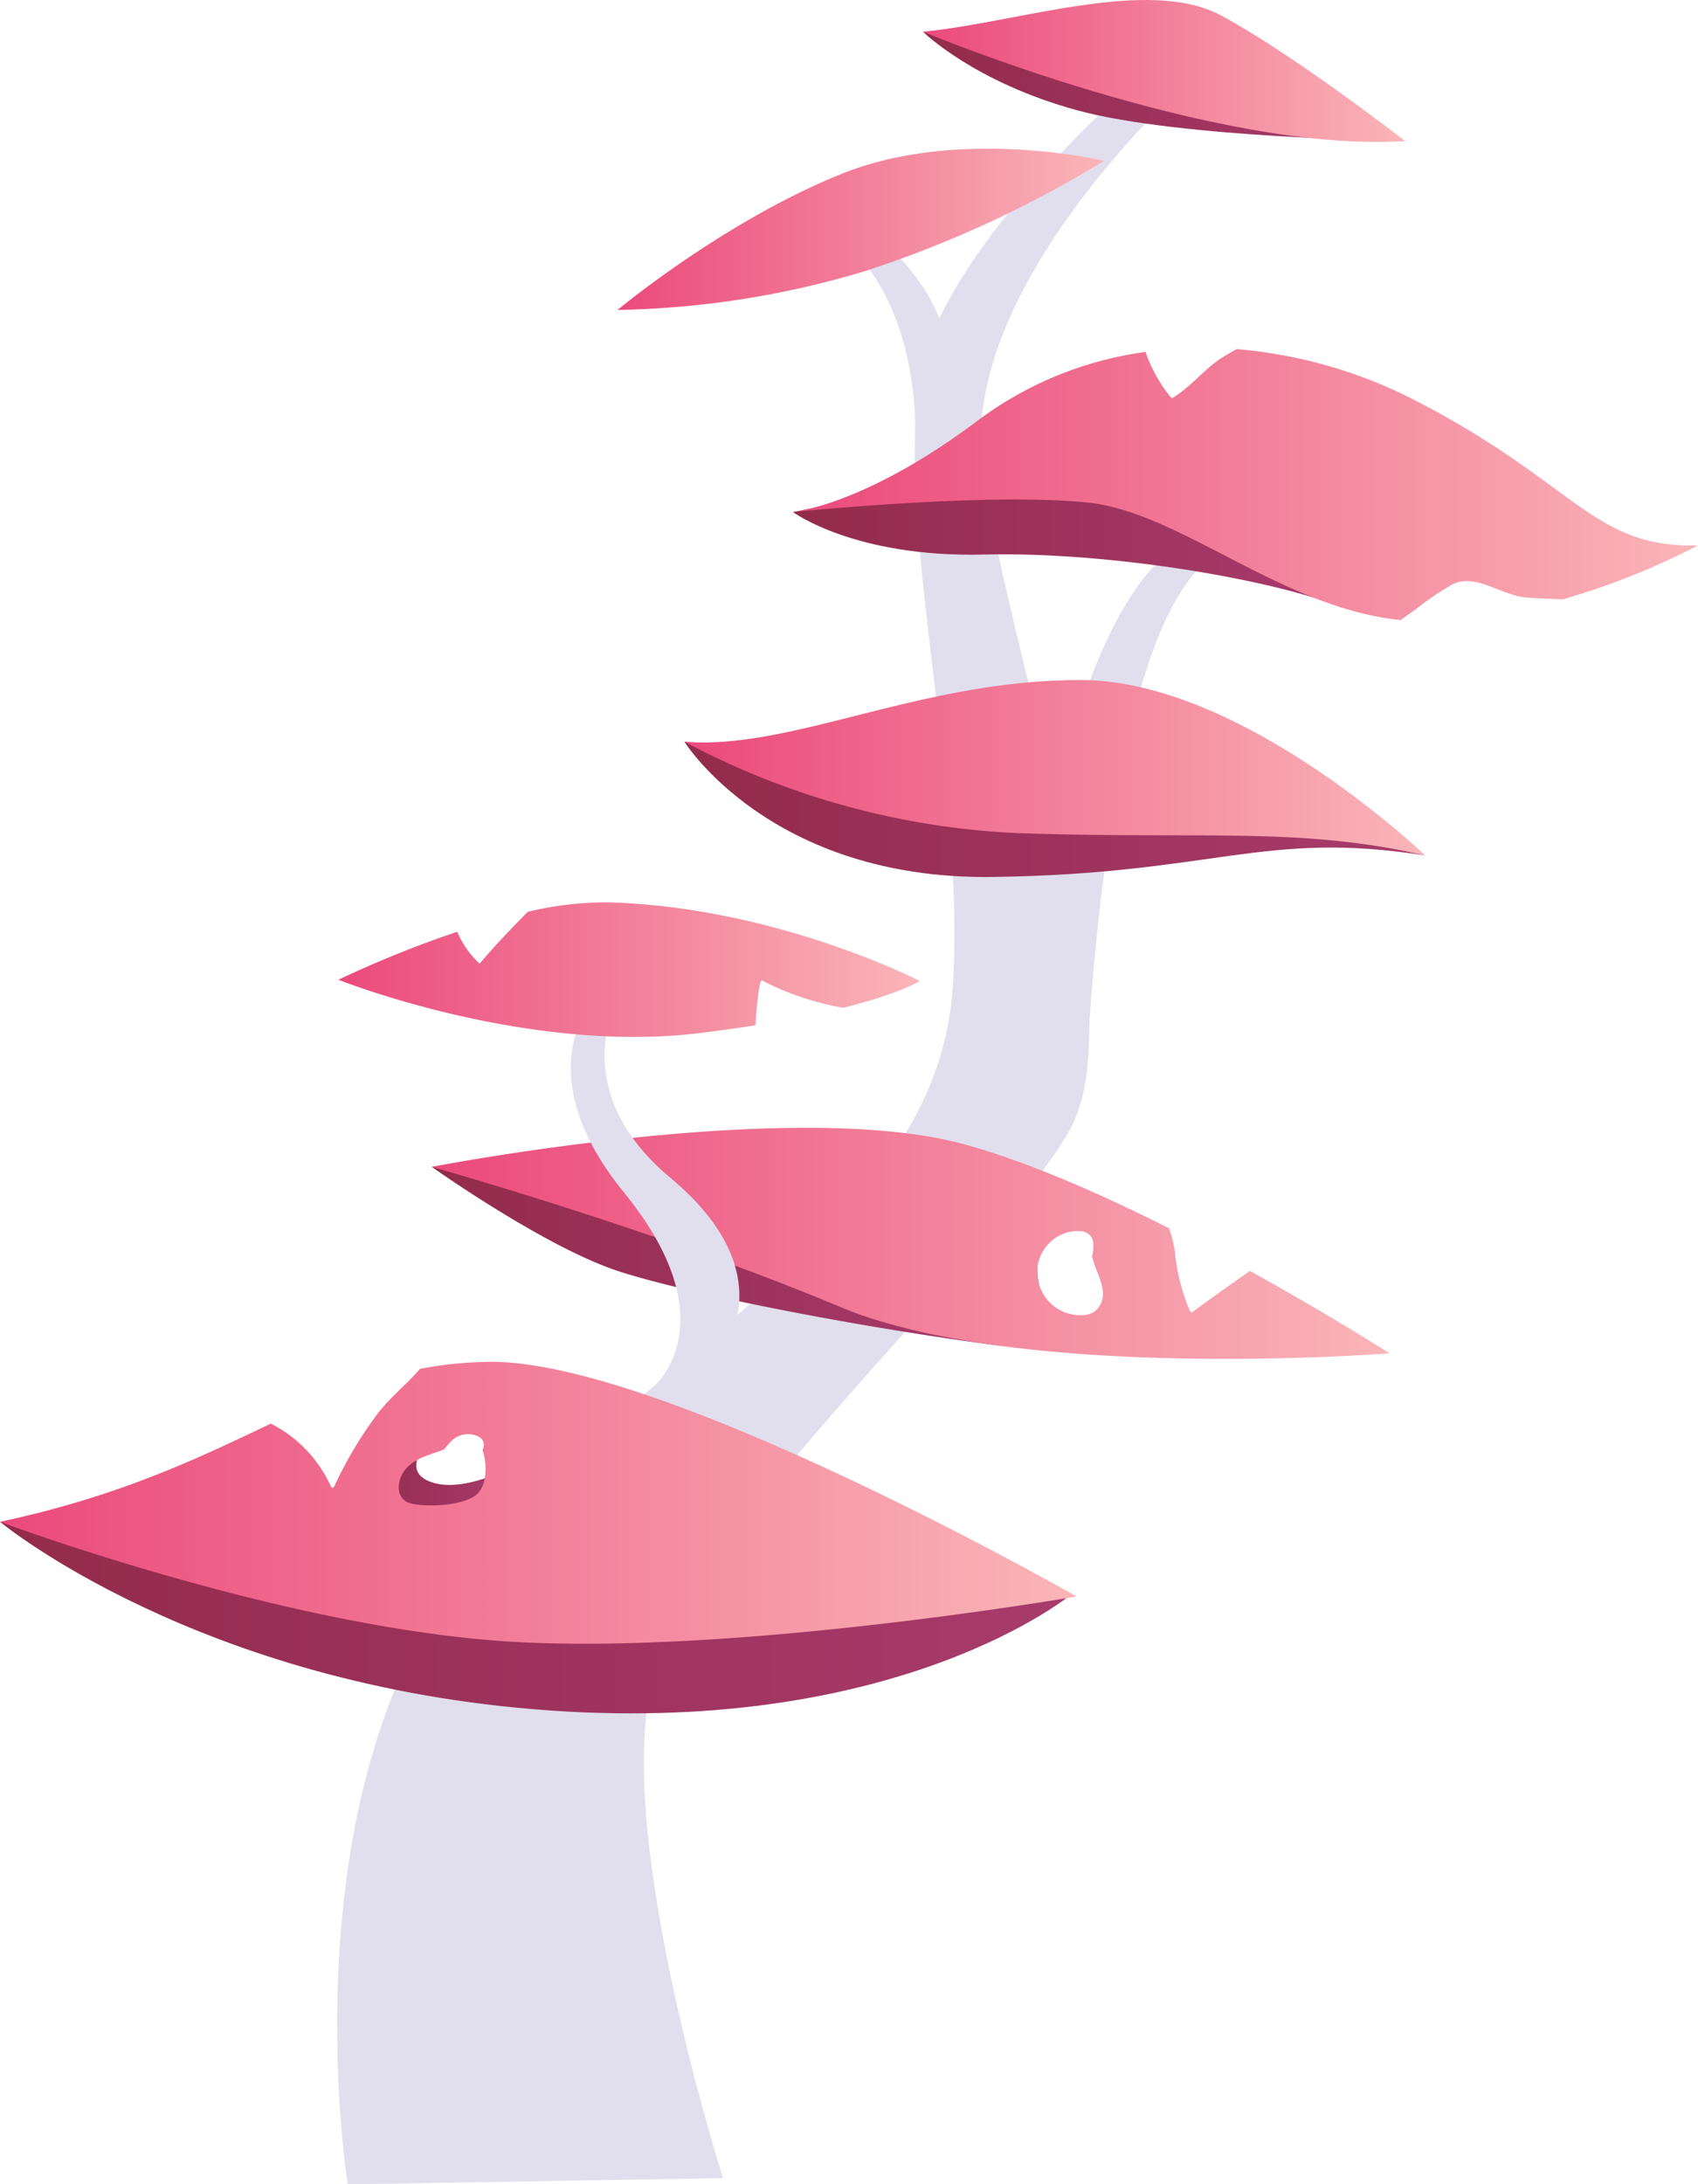 <svg xmlns="http://www.w3.org/2000/svg" xmlns:xlink="http://www.w3.org/1999/xlink" width="200.286" height="257.605" viewBox="0 0 200.286 257.605">
  <defs>
    <linearGradient id="a" x1="108.87" y1="10.187" x2="165.735" y2="10.187" gradientUnits="userSpaceOnUse">
      <stop offset="0" stop-color="#932b4c"/>
      <stop offset="1" stop-color="#a73b6c"/>
    </linearGradient>
    <linearGradient id="b" x1="108.87" y1="8.368" x2="165.735" y2="8.368" gradientUnits="userSpaceOnUse">
      <stop offset="0" stop-color="#eb4a7c"/>
      <stop offset="1" stop-color="#fab5b8"/>
    </linearGradient>
    <linearGradient id="c" x1="80.727" y1="95.451" x2="168.104" y2="95.451" xlink:href="#a"/>
    <linearGradient id="d" x1="80.727" y1="90.546" x2="168.104" y2="90.546" xlink:href="#b"/>
    <linearGradient id="e" x1="50.932" y1="148.181" x2="122.544" y2="148.181" xlink:href="#a"/>
    <linearGradient id="f" x1="50.932" y1="146.629" x2="163.897" y2="146.629" xlink:href="#b"/>
    <linearGradient id="g" x1="0" y1="190.769" x2="126.445" y2="190.769" xlink:href="#a"/>
    <linearGradient id="h" x1="42.185" y1="175.949" x2="60.31" y2="175.949" xlink:href="#a"/>
    <linearGradient id="i" x1="0" y1="177.23" x2="126.988" y2="177.23" xlink:href="#b"/>
    <linearGradient id="j" x1="39.92" y1="114.347" x2="108.49" y2="114.347" xlink:href="#b"/>
    <linearGradient id="k" x1="72.843" y1="27.042" x2="130.233" y2="27.042" xlink:href="#b"/>
    <linearGradient id="l" x1="93.537" y1="61.602" x2="158.288" y2="61.602" xlink:href="#a"/>
    <linearGradient id="m" x1="93.537" y1="57.15" x2="200.286" y2="57.15" xlink:href="#b"/>
  </defs>
  <title>Mushroom_39</title>
  <g>
    <path d="M128.159,126.716s2.023-56.291,16.456-61.919l-1.872-1.572S131.188,61.107,123.3,99.154Z" fill="#e1dfed"/>
    <path d="M41.012,257.605s-7.988-49.656,16.471-75.789,53.2-38.812,54.905-65.509-9-61.783-2.189-77.431,26.61-31.8,26.61-31.8l2.943,2.869s-26.541,23.766-23.876,44.935,18.257,63.717,10.405,78.181-45.727,47.779-49.593,66.3,8.6,57.514,8.6,57.514Z" fill="#e1dfed"/>
    <g>
      <path d="M108.87,3.743s6.013,5.949,18.2,9.268,38.661,3.62,38.661,3.62Z" fill="url(#a)"/>
      <path d="M108.87,3.743S143.213,18.1,165.735,16.631c0,0-13.04-10.139-21.661-14.785S120.119,2.657,108.87,3.743Z" fill="url(#b)"/>
    </g>
    <g>
      <path d="M80.727,87.473s10.126,16.286,36.283,15.951,32.076-5.541,51.094-2.535l-46.65-11.031-29.064.373Z" fill="url(#c)"/>
      <path d="M80.727,87.473a92.47,92.47,0,0,0,39.3,10.782c22.068.744,33.334-.768,48.082,2.634,0,0-21.466-20.586-40.447-20.685S93.394,88.508,80.727,87.473Z" fill="url(#d)"/>
    </g>
    <g>
      <path d="M122.38,149.628,67.007,137.749l-16.075-.136s13.46,9.574,22.217,12.369,29.014,6.688,45.1,8.766l4.3-7.392A4.983,4.983,0,0,1,122.38,149.628Z" fill="url(#e)"/>
      <path d="M147.427,149.889c-2.3,1.615-4.6,3.24-6.865,4.914l-.225-.232a23.625,23.625,0,0,1-1.768-7.078,16.623,16.623,0,0,0-.671-2.635c-8.062-4.058-16.782-7.9-24.246-9.929-20.419-5.552-62.72,2.684-62.72,2.684S77.7,145.136,99.021,154.1s64.876,5.5,64.876,5.5S156.931,155.129,147.427,149.889Zm-17.913,4.393c-.878,1.1-2.635.935-3.819.52a5.019,5.019,0,0,1-3.022-3.025,4.852,4.852,0,0,1,4.059-6.582,2.786,2.786,0,0,1,.628.011,1.517,1.517,0,0,1,1.6,1.644,3.684,3.684,0,0,1-.148,1.278C129.214,150.132,131,152.42,129.514,154.282Z" fill="url(#f)"/>
    </g>
    <g>
      <path d="M0,179.474s23.332,19.365,64.92,22.253,61.525-13.756,61.525-13.756Z" fill="url(#g)"/>
      <path d="M51.372,169.012s-4.562,4.125-.75,5.687,9.688-1.687,9.688-1.687l-5.937,9.875-12.188-1.313,2.875-9.312Z" fill="url(#h)"/>
      <path d="M57.725,160.61a45.913,45.913,0,0,0-8.178.822c-1.64,1.905-3.663,3.457-5.156,5.489a47.984,47.984,0,0,0-4.94,8.317q-.225.464-.449,0a15.388,15.388,0,0,0-7.056-7.343C23.721,171.79,14.4,176.4,0,179.474c0,0,33.16,12.4,59.857,14.11s67.131-5.305,67.131-5.305S78.069,160.349,57.725,160.61Zm-1.891,15.927c-1.788,1.037-5.231,1.208-7.249.8-1.983-.4-1.848-2.734-.773-4.037,1.138-1.379,2.944-1.723,4.555-2.355.208-.26.418-.514.638-.747a2.817,2.817,0,0,1,3.664-.647,1.137,1.137,0,0,1,.287,1.369c-.014.025-.032.052-.048.078a1.181,1.181,0,0,1,.049.119C57.469,172.75,57.536,175.55,55.834,176.537Z" fill="url(#i)"/>
    </g>
    <g>
      <path d="M77.272,163.341s8.719-7.51-3.673-22.712-2.589-24.106-2.589-24.106l1.98,1.058s-6.5,10.827,6.116,21.353,6.742,19.121,6.742,19.121L80,163.973Z" fill="#e1dfed"/>
      <path d="M89.894,115.635a33.11,33.11,0,0,0,9.573,3.218c6.79-1.7,9.023-3.158,9.023-3.158s-16.867-8.716-36.711-9.277a39.885,39.885,0,0,0-9.541,1.12c-1.862,1.913-3.725,3.826-5.453,5.865l-.225.232a10.771,10.771,0,0,1-2.628-3.749,128.43,128.43,0,0,0-14.012,5.66s22,8.781,42.487,6.3c2.443-.3,4.668-.61,6.7-.931C89.232,118.965,89.523,115.453,89.894,115.635Z" fill="url(#j)"/>
    </g>
    <g>
      <path d="M107.931,51.687s.775-12.6-6.3-21.122l2.775-1.917s7.781,6.7,7.345,14.376S107.931,51.687,107.931,51.687Z" fill="#e1dfed"/>
      <path d="M72.843,36.551A107.171,107.171,0,0,0,101.945,32a131.93,131.93,0,0,0,28.288-13.034s-16.977-4.054-30.861,1.5S72.843,36.551,72.843,36.551Z" fill="url(#k)"/>
    </g>
    <g>
      <path d="M93.537,60.389S100.788,65.768,116,65.4s34.693,3.088,42.287,6.269l-.743-20.138-34.7,1.128S103.26,58.555,93.537,60.389Z" fill="url(#l)"/>
      <path d="M167.411,47.474a56.049,56.049,0,0,0-21.54-6.3c-.537.292-1.068.6-1.59.918-2.238,1.379-3.82,3.6-6.053,4.877L138,46.735a17.326,17.326,0,0,1-2.879-5.23,42.59,42.59,0,0,0-19.669,8C102.076,59.6,93.537,60.389,93.537,60.389s22.712-2.342,34.7-1.128c10.99,1.114,22.831,12.417,36.977,13.867q.828-.608,1.678-1.19A34.272,34.272,0,0,1,171.4,68.87c2.675-1.229,5.706,1.288,8.4,1.57,1.57.164,3.064.163,4.529.246a86.242,86.242,0,0,0,15.956-6.363C187.979,64.652,186,57.153,167.411,47.474Z" fill="url(#m)"/>
    </g>
  </g>
</svg>

